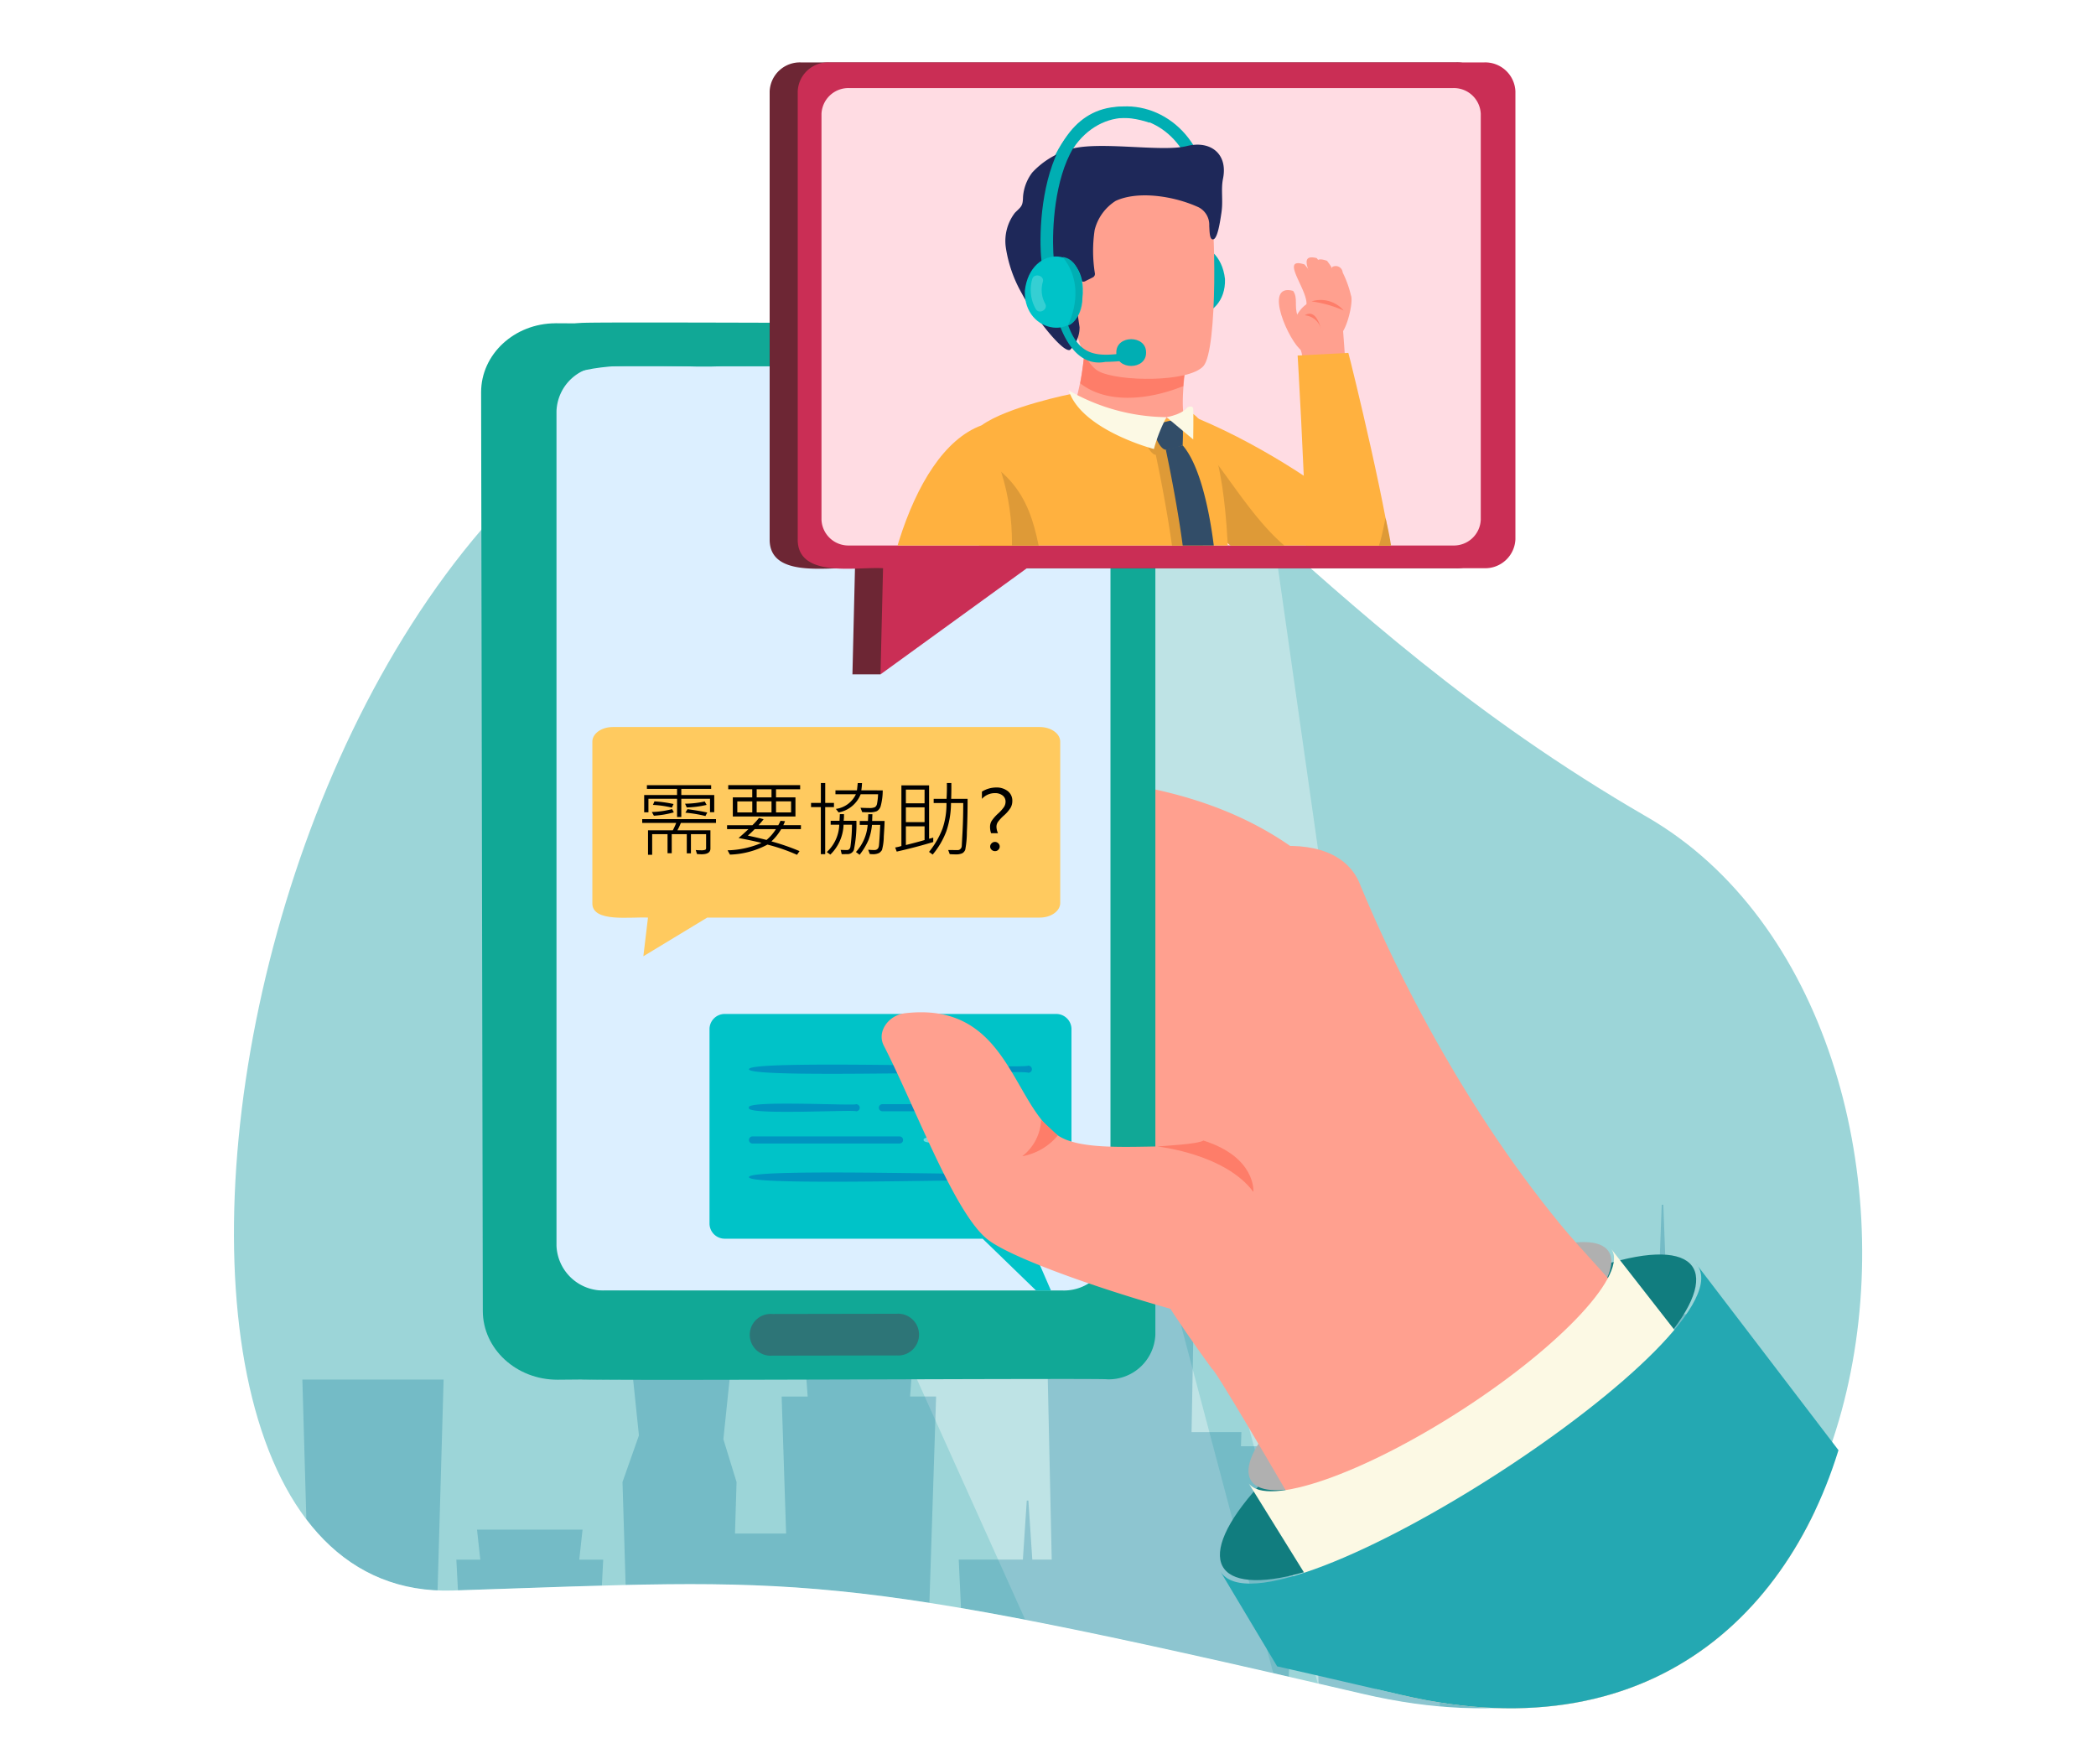 <svg xmlns="http://www.w3.org/2000/svg" xmlns:xlink="http://www.w3.org/1999/xlink" width="259" height="218" viewBox="0 0 259 218">
  <rect x="0" y="0" width="259" height="218" fill="#333333" stroke="none"/>
  <defs>
    <clipPath id="clip-path">
      <rect id="Rectangle_2308" data-name="Rectangle 2308" width="395.854" height="369.836" fill="none"/>
    </clipPath>
    <clipPath id="clip-path-2">
      <path id="Path_12282" data-name="Path 12282" d="M275.534,82.557c-38.669,0-64.447,38.873-74.214,77.742-9.873,39.292-3.388,78.585,22.67,77.728,43.305-1.424,46.366-2.642,112.489,12.783,69.311,16.168,78.973-82.968,35.087-108.357s-57.8-53.92-85.051-58.883a61.148,61.148,0,0,0-10.975-1.014h-.006" transform="translate(-196.936 -82.557)" fill="none"/>
    </clipPath>
    <linearGradient id="linear-gradient" x1="-0.347" y1="1.799" x2="-0.345" y2="1.799" gradientUnits="objectBoundingBox">
      <stop offset="0" stop-color="#fff"/>
      <stop offset="0.381" stop-color="#fff"/>
      <stop offset="0.547" stop-color="#e8f5f6"/>
      <stop offset="0.89" stop-color="#afdddf"/>
      <stop offset="1" stop-color="#9cd5d8"/>
    </linearGradient>
    <clipPath id="clip-path-3">
      <path id="Path_12286" data-name="Path 12286" d="M201.32,160.3c-9.873,39.292-3.388,78.585,22.67,77.728,43.305-1.424,46.366-2.642,112.489,12.783,69.311,16.168,78.973-82.968,35.087-108.357s-57.8-53.92-85.051-58.883a61.137,61.137,0,0,0-10.981-1.014c-38.669,0-64.447,38.873-74.214,77.742" transform="translate(-196.936 -82.557)" fill="none"/>
    </clipPath>
    <clipPath id="clip-path-4">
      <rect id="Rectangle_2288" data-name="Rectangle 2288" width="104.559" height="174.976" fill="none"/>
    </clipPath>
    <clipPath id="clip-path-5">
      <path id="Path_12283" data-name="Path 12283" d="M362.35,260.017h-25.77L257.792,85.041h58.18l21.116,79.665Z" transform="translate(-257.792 -85.041)" fill="none"/>
    </clipPath>
    <linearGradient id="linear-gradient-2" x1="-0.548" y1="1.764" x2="-0.545" y2="1.764" gradientUnits="objectBoundingBox">
      <stop offset="0" stop-color="#fff"/>
      <stop offset="1" stop-color="#fff"/>
    </linearGradient>
    <clipPath id="clip-path-6">
      <rect id="Rectangle_2290" data-name="Rectangle 2290" width="60.664" height="174.976" fill="none"/>
    </clipPath>
    <clipPath id="clip-path-7">
      <path id="Path_12284" data-name="Path 12284" d="M461.828,260.017H448.263l-5.2-19.315L417.8,146.853h0L401.164,85.041h35.751Z" transform="translate(-401.164 -85.041)" fill="none"/>
    </clipPath>
    <linearGradient id="linear-gradient-3" x1="-2.89" y1="1.917" x2="-2.883" y2="1.917" xlink:href="#linear-gradient-2"/>
    <clipPath id="clip-path-8">
      <rect id="Rectangle_2292" data-name="Rectangle 2292" width="204.402" height="85.608" fill="none"/>
    </clipPath>
    <clipPath id="clip-path-9">
      <path id="Path_12285" data-name="Path 12285" d="M198.222,401.712H401.307l.329-10.608h-2.043l.5-14.7H389.382l.25,7.331h-8.68l.884-34.9h-3.391l.67-5.758h-4.883l-.5-13.525h-.2l-.5,13.525H368.4l.67,5.758h-3.391l.486,19.224H355.254l1.158,23.541H351.5l.865-30.282h-6.805l-.446-6.751h-.2l-.446,6.751h-6.143l.431,15.083h-8.046l.645,18.928h-4.237l1.552-35.938h-7.132l.053-1.745h-6.157l.591-32.27H304.042l.368,20.079h-6.865l.61,27.943h-2.4l-.482-7.291h-.2l-.482,7.291h-7.925l.972,21.051h-5.109l1.341-41.2h-3.217l.991-13.324h-2.425l.573-7.755h-2.34l.549-3.158h-3.107L274.4,316.1h-.154l-.49,12.914h-3.107l.549,3.158h-2.339l.573,7.755H267.01L268,353.255h-3.217l.551,16.924h-6.318l.194-6.357-1.629-5.3.85-8.164h-3.36l-2.426-7.888-2.781,7.888h-3.516l.8,7.7-2.031,5.762.823,26.974h-4.107l.9-17.389h-2.959l.405-3.706H227.14l.406,3.706h-2.959l.409,7.881h-2.847l.861-30.132H205.558l.535,18.748h-8.86Z" transform="translate(-197.234 -316.104)" fill="none"/>
    </clipPath>
    <linearGradient id="linear-gradient-4" x1="-0.422" y1="2.828" x2="-0.42" y2="2.828" gradientUnits="objectBoundingBox">
      <stop offset="0" stop-color="#ffc0c4"/>
      <stop offset="0" stop-color="#dbb4bc"/>
      <stop offset="0" stop-color="#a8a4b2"/>
      <stop offset="0" stop-color="#7b96a9"/>
      <stop offset="0" stop-color="#558aa2"/>
      <stop offset="0" stop-color="#36809b"/>
      <stop offset="0" stop-color="#1e7897"/>
      <stop offset="0" stop-color="#0d7393"/>
      <stop offset="0" stop-color="#037091"/>
      <stop offset="0" stop-color="#006f91"/>
      <stop offset="1" stop-color="#006f91"/>
    </linearGradient>
    <clipPath id="clip-path-10">
      <path id="Path_12287" data-name="Path 12287" d="M298.9,99.978c-1.466,0-2.766,1.154-3.832,3.94-5.209,13.606,3.951,27.727,14.951,35.818,23.02,16.934,22.188-3.455,9.666-15.662-6.882-6.708-15.091-24.095-20.784-24.1h0" transform="translate(-293.569 -99.978)" fill="none"/>
    </clipPath>
    <linearGradient id="linear-gradient-5" x1="-2.805" y1="5.746" x2="-2.795" y2="5.746" xlink:href="#linear-gradient"/>
    <clipPath id="clip-path-12">
      <path id="Path_12300" data-name="Path 12300" d="M236.766,186.97c-9.105,36.238-3.124,72.477,20.908,71.686,39.939-1.313,42.762-2.437,103.744,11.789,63.923,14.912,72.834-76.518,32.359-99.933s-53.306-49.728-78.44-54.306a56.38,56.38,0,0,0-10.127-.935c-35.663,0-59.438,35.851-68.445,71.7" transform="translate(-232.723 -115.271)" fill="none"/>
    </clipPath>
    <clipPath id="clip-path-14">
      <rect id="Rectangle_2296" data-name="Rectangle 2296" width="34.961" height="1.14" fill="none"/>
    </clipPath>
    <clipPath id="clip-path-16">
      <rect id="Rectangle_2298" data-name="Rectangle 2298" width="18.91" height="0.875" fill="none"/>
    </clipPath>
    <clipPath id="clip-path-17">
      <rect id="Rectangle_2299" data-name="Rectangle 2299" width="13.704" height="1.014" fill="none"/>
    </clipPath>
    <clipPath id="clip-path-18">
      <rect id="Rectangle_2300" data-name="Rectangle 2300" width="19.043" height="0.875" fill="none"/>
    </clipPath>
    <clipPath id="clip-path-19">
      <rect id="Rectangle_2301" data-name="Rectangle 2301" width="13.386" height="1.011" fill="none"/>
    </clipPath>
    <clipPath id="clip-path-20">
      <rect id="Rectangle_2302" data-name="Rectangle 2302" width="18.91" height="0.874" fill="none"/>
    </clipPath>
    <clipPath id="clip-path-21">
      <rect id="Rectangle_2303" data-name="Rectangle 2303" width="13.386" height="1.01" fill="none"/>
    </clipPath>
    <clipPath id="clip-path-22">
      <path id="Rectangle_2306" data-name="Rectangle 2306" d="M7.9,0H73.568a7.9,7.9,0,0,1,7.9,7.9V48.622a7.9,7.9,0,0,1-7.9,7.9H7.9a7.9,7.9,0,0,1-7.9-7.9V7.9A7.9,7.9,0,0,1,7.9,0Z" fill="none"/>
    </clipPath>
    <clipPath id="clip-path-23">
      <rect id="Rectangle_2305" data-name="Rectangle 2305" width="1.875" height="4.454" fill="none"/>
    </clipPath>
    <clipPath id="clip-Artboard_22">
      <rect width="259" height="218"/>
    </clipPath>
  </defs>
  <g id="Artboard_22" data-name="Artboard – 22" clip-path="url(#clip-Artboard_22)">
    <rect width="259" height="218" fill="#fff"/>
    <g id="Group_5084" data-name="Group 5084" transform="translate(-57.16 7.713)">
      <g id="Group_4337" data-name="Group 4337" clip-path="url(#clip-path)">
        <g id="Group_4280" data-name="Group 4280" transform="translate(86.069 33.353)">
          <g id="Group_4279" data-name="Group 4279" clip-path="url(#clip-path-2)">
            <path id="Path_13442" data-name="Path 13442" d="M0,0,227.415.3l.266,187.979-227.415-.3Z" transform="translate(-8.937 0.055) rotate(-0.991)" fill="url(#linear-gradient)"/>
          </g>
        </g>
        <g id="Group_4297" data-name="Group 4297" transform="translate(86.069 33.353)">
          <g id="Group_4296" data-name="Group 4296" clip-path="url(#clip-path-3)">
            <g id="Group_4285" data-name="Group 4285" transform="translate(26.596 1.004)" opacity="0.34" style="mix-blend-mode: overlay;isolation: isolate">
              <g id="Group_4284" data-name="Group 4284">
                <g id="Group_4283" data-name="Group 4283" clip-path="url(#clip-path-4)">
                  <g id="Group_4282" data-name="Group 4282">
                    <g id="Group_4281" data-name="Group 4281" clip-path="url(#clip-path-5)">
                      <path id="Path_13441" data-name="Path 13441" d="M0,0,156.275,3.46,160.94,201.1,4.665,197.635Z" transform="translate(-55.061 16.33) rotate(-17.788)" fill="url(#linear-gradient-2)"/>
                    </g>
                  </g>
                </g>
              </g>
            </g>
            <g id="Group_4290" data-name="Group 4290" transform="translate(89.256 1.004)" opacity="0.34" style="mix-blend-mode: overlay;isolation: isolate">
              <g id="Group_4289" data-name="Group 4289">
                <g id="Group_4288" data-name="Group 4288" clip-path="url(#clip-path-6)">
                  <g id="Group_4287" data-name="Group 4287">
                    <g id="Group_4286" data-name="Group 4286" clip-path="url(#clip-path-7)">
                      <rect id="Rectangle_2289" data-name="Rectangle 2289" width="60.664" height="174.976" transform="translate(0 0)" fill="url(#linear-gradient-3)"/>
                    </g>
                  </g>
                </g>
              </g>
            </g>
            <g id="Group_4295" data-name="Group 4295" transform="translate(0.13 94.354)" opacity="0.26">
              <g id="Group_4294" data-name="Group 4294">
                <g id="Group_4293" data-name="Group 4293" clip-path="url(#clip-path-8)">
                  <g id="Group_4292" data-name="Group 4292">
                    <g id="Group_4291" data-name="Group 4291" clip-path="url(#clip-path-9)">
                      <rect id="Rectangle_2291" data-name="Rectangle 2291" width="204.402" height="85.608" transform="translate(0 0)" fill="url(#linear-gradient-4)"/>
                    </g>
                  </g>
                </g>
              </g>
            </g>
          </g>
        </g>
        <g id="Group_4299" data-name="Group 4299" transform="translate(128.301 40.392)">
          <g id="Group_4298" data-name="Group 4298" clip-path="url(#clip-path-10)">
            <path id="Path_13443" data-name="Path 13443" d="M0,0,44.232.058l.081,57.374L.081,57.374Z" transform="matrix(1, -0.017, 0.017, 1, -4.768, 0.017)" fill="url(#linear-gradient-5)"/>
          </g>
        </g>
        <g id="Group_4301" data-name="Group 4301">
          <g id="Group_4300" data-name="Group 4300" clip-path="url(#clip-path)">
            <path id="Path_12288" data-name="Path 12288" d="M461.334,329.385a11.7,11.7,0,0,1,5.6.218s-3.666-1.721-5.76-1.347Z" transform="translate(-259.62 -195.607)" fill="#fe7d69"/>
          </g>
        </g>
        <g id="Group_4303" data-name="Group 4303" transform="translate(101.709 46.57)">
          <g id="Group_4302" data-name="Group 4302" clip-path="url(#clip-path-12)">
            <path id="Path_12289" data-name="Path 12289" d="M437.075,269.511c2.176,14.708,6.338,22.279,15.345,34.7,17.654,8.2,29.906,33.909,30.58,32.809,4.647-7.594,20.488-7.483,25.389-14.934,1.142-1.733-3.673-25.959-7.01-29.044-12.991-13.537-23.733-32.063-30.542-48.428-2.957-8.12-17.627-5.754-30.063,3.176-6.794,4.888-4.274,17.867-3.7,21.716" transform="translate(-347.241 -189.398)" fill="#ffa08f"/>
            <path id="Path_12290" data-name="Path 12290" d="M69.789,9.618c-1.6.114,2.01-4.36.359-4.245C71.586,3.546,65.879,1.332,63.44.837,49.8-2.009,32.948,2.473,21.519,13.184,17.545,16.716-3.029,41.357.379,45.089c5.283,6.94,20.112-7.874,24.077-12.92,6.884-7.581,12.109-7.019,21.872-8.946,6.183-1.208,13.625-6.432,19.889-6.933,1.712-.125,3.418-.261,5.118-.378,4.18-.3,2.6-6.6-1.546-6.3" transform="matrix(0.719, 0.695, -0.695, 0.719, 75.769, 18.674)" fill="#ffa08f"/>
            <path id="Path_12291" data-name="Path 12291" d="M406.345,266.173c-31.678-10.8-45.058,1.778-62.291,24.657,10.217,1.816,17-5.708,23.865-11.714,11.388-11.484,28.151-9.249,43.422-8,.1-1.4-3.244-4.435-5-4.944" transform="translate(-295.398 -202.87)" fill="#fe7d69"/>
            <path id="Path_12292" data-name="Path 12292" d="M319.755,256.646c9.357,3.545,15.7-2.5,25.2-3.607,10.208-.544,20.53-1.145,29.61,1.155.462.114,1.771-1.23,2.246-1.092,7.869,2.214,10.426,3.794,17.934,6.889,3.181,1.306,5.109-2.231,3.816-4.466-1.266-1.909-4.291-2.28-6.343-3.366,3.189-1.675,1.4-5.255-1.283-6.576-15.7-12.329-36.7-16.011-54.445-5.141-4.2,2.075-8.285,4.353-12.173,6.5-2.975,1.632-6.805,2.927-6.846,6.557a3.178,3.178,0,0,0,2.28,3.151" transform="translate(-280.434 -186.034)" fill="#ffa08f"/>
            <path id="Path_12293" data-name="Path 12293" d="M360.992,240.171c9.841,6.748,29.371,4.254,37.887,12.9.462.114,1.232-3.263,1.707-3.126,5.875.149,20.43,15.347,22.768,7.743-6.707-17.151-29.784-27.7-48.632-23.032a82.682,82.682,0,0,0-13.731,5.511" transform="translate(-304.933 -185.765)" fill="#fe7d69"/>
            <path id="Path_12294" data-name="Path 12294" d="M362.364,219.968c-3.468-.041-7.469-.8-9.568,2.275-3.24,8.177,17.292,12.4,23.656,12.935,10.126,1.56,15.424,4.285,17.734,13.228,1.891,7.323,16.088,10.557,20.727,16.826,2.434,3.308,7.581-.7,5.165-3.978-.94-1.274-1.917-2.6-2.874-3.911a3.274,3.274,0,0,0,3.331-4.388c-9.14-27.218-29.236-34.383-58.172-32.987" transform="translate(-288.592 -178.235)" fill="#ffa08f"/>
            <path id="Path_12295" data-name="Path 12295" d="M499.816,377.718c-38.453,25.06-27.948,38.906,10.638,14.021,38.452-25.059,27.947-38.905-10.638-14.021" transform="translate(-369.514 -263.875)" fill="#117d7f"/>
            <path id="Path_12296" data-name="Path 12296" d="M502.154,370.792c-29.3,19.1-21.3,29.646,8.106,10.684,29.3-19.095,21.3-29.645-8.106-10.684" transform="translate(-374.061 -261.607)" fill="#b0b0b0"/>
            <path id="Path_12297" data-name="Path 12297" d="M513.255,346.97l-39.868,21.21c1.437.174,95.308,165.721,115.737,202.868,19.175,17.546,96.173-8.021,66.506-52.469-39.174-58.689-142.374-171.61-142.374-171.61" transform="translate(-368.207 -253.362)" fill="#ffa08f"/>
            <path id="Path_12298" data-name="Path 12298" d="M510.315,382.688c12.36-8.013,20.566-16.9,18.328-19.851l52.056,66.7-56.068,27.984-40.75-65.668c2.238,2.95,14.073-1.154,26.433-9.167" transform="translate(-374.116 -262.819)" fill="#fcf9e4"/>
            <path id="Path_12299" data-name="Path 12299" d="M475.84,405.362,573.2,568.152l80.97-44.239L534.579,367.281c7.73,8.5-52.782,47.69-58.739,38.081" transform="translate(-369.588 -265.468)" fill="#24a8b2"/>
            <path id="Path_13217" data-name="Path 13217" d="M362.364,219.968c-3.468-.041-7.469-.8-9.568,2.275-3.24,8.177,17.292,12.4,23.656,12.935,10.126,1.56,15.424,4.285,17.734,13.228,1.891,7.323,16.088,10.557,20.727,16.826,2.434,3.308,7.581-.7,5.165-3.978-.94-1.274-1.917-2.6-2.874-3.911a3.274,3.274,0,0,0,3.331-4.388c-9.14-27.218-29.236-34.383-58.172-32.987" transform="translate(-293.815 -167.516)" fill="#ffa08f"/>
          </g>
        </g>
        <g id="Group_4329" data-name="Group 4329">
          <g id="Group_4328" data-name="Group 4328" clip-path="url(#clip-path)">
            <rect id="Rectangle_2295" data-name="Rectangle 2295" width="72.407" height="119.284" transform="translate(123.314 36.792) rotate(-0.105)" fill="#dcefff"/>
            <path id="Path_12301" data-name="Path 12301" d="M276.039,79.779l41.853.229.01,5.024-21.2.036c-7.95.571-24.128-2.977-24.308,8.611l.177,97.16c.01,4.706,4.144,8.514,9.234,8.505l36.3.075.021,10.549-41.852.356c-5.09.009-9.224-3.8-9.234-8.5l-.21-113.505c-.009-4.705,4.11-8.527,9.2-8.536" transform="translate(-150.22 -47.548)" fill="#11a896"/>
            <path id="Path_12302" data-name="Path 12302" d="M275.438,88.111v113.5c0,4.516,3.791,8.207,8.593,8.505.687.251,64.284-.141,64.99.019a5.758,5.758,0,0,0,5.967-5.517V85.111a5.763,5.763,0,0,0-5.975-5.524c-.894.225-64.131-.185-64.991.02-4.8.3-8.583,4-8.583,8.5m5.548,2.372a5.759,5.759,0,0,1,5.972-5.52h56.514a5.758,5.758,0,0,1,5.968,5.52v103.16a5.758,5.758,0,0,1-5.968,5.52H286.961a5.765,5.765,0,0,1-5.975-5.523Z" transform="translate(-155.061 -47.41)" fill="#11a896"/>
            <path id="Path_12303" data-name="Path 12303" d="M345.57,387.911l15.343-.026a2.583,2.583,0,1,0-.011-5.15l-15.343.026a2.583,2.583,0,1,0,.01,5.15" transform="translate(-192.971 -228.108)" fill="#2d7577"/>
            <path id="Path_12304" data-name="Path 12304" d="M333.355,291.037h40.819a1.884,1.884,0,0,1,1.953,1.806V317c.057,2.448-3.7,1.7-5.317,1.806l2.78,6.4h-1.843l-6.6-6.4H333.355A1.883,1.883,0,0,1,331.4,317V292.843a1.883,1.883,0,0,1,1.953-1.806" transform="translate(-186.566 -173.456)" fill="#00c3c8"/>
            <g id="Group_4306" data-name="Group 4306" transform="translate(149.711 123.838)" opacity="0.42">
              <g id="Group_4305" data-name="Group 4305">
                <g id="Group_4304" data-name="Group 4304" clip-path="url(#clip-path-14)">
                  <path id="Path_12305" data-name="Path 12305" d="M377.059,307.533c-.469-.4-34.61.784-34.5-.436-.113-1.222,34.038-.039,34.5-.439a.438.438,0,1,1,0,.875" transform="translate(-342.558 -306.526)" fill="#0053b5"/>
                </g>
              </g>
            </g>
            <g id="Group_4309" data-name="Group 4309" transform="translate(149.711 137.17)" opacity="0.42">
              <g id="Group_4308" data-name="Group 4308">
                <g id="Group_4307" data-name="Group 4307" clip-path="url(#clip-path-14)">
                  <path id="Path_12306" data-name="Path 12306" d="M377.059,340.532c-.469-.4-34.61.784-34.5-.436-.113-1.221,34.038-.04,34.5-.439a.438.438,0,1,1,0,.876" transform="translate(-342.558 -339.525)" fill="#0053b5"/>
                </g>
              </g>
            </g>
            <g id="Group_4312" data-name="Group 4312" transform="translate(165.762 128.73)" opacity="0.42">
              <g id="Group_4311" data-name="Group 4311">
                <g id="Group_4310" data-name="Group 4310" clip-path="url(#clip-path-16)">
                  <path id="Path_12307" data-name="Path 12307" d="M397.735,319.51H379.758a.439.439,0,1,1,0-.875h17.978a.438.438,0,1,1,0,.875" transform="translate(-379.285 -318.635)" fill="#0053b5"/>
                </g>
              </g>
            </g>
            <g id="Group_4315" data-name="Group 4315" transform="translate(149.692 128.661)" opacity="0.42">
              <g id="Group_4314" data-name="Group 4314">
                <g id="Group_4313" data-name="Group 4313" clip-path="url(#clip-path-17)">
                  <path id="Path_12308" data-name="Path 12308" d="M355.757,319.408c-.219-.227-13.762.53-13.225-.437-.591-.964,13.067-.215,13.225-.438a.438.438,0,1,1,0,.875" transform="translate(-342.513 -318.464)" fill="#0053b5"/>
                </g>
              </g>
            </g>
            <g id="Group_4318" data-name="Group 4318" transform="translate(149.71 132.713)" opacity="0.42">
              <g id="Group_4317" data-name="Group 4317">
                <g id="Group_4316" data-name="Group 4316" clip-path="url(#clip-path-18)">
                  <path id="Path_12309" data-name="Path 12309" d="M361.14,329.367h-18.11a.439.439,0,1,1,0-.875h18.11a.438.438,0,1,1,0,.875" transform="translate(-342.556 -328.492)" fill="#0053b5"/>
                </g>
              </g>
            </g>
            <g id="Group_4321" data-name="Group 4321" transform="translate(171.287 132.642)" opacity="0.42">
              <g id="Group_4320" data-name="Group 4320">
                <g id="Group_4319" data-name="Group 4319" clip-path="url(#clip-path-19)">
                  <path id="Path_12310" data-name="Path 12310" d="M404.852,329.263c-.275-.217-13.34.514-12.911-.437-.529-.969,12.72-.211,12.911-.438a.438.438,0,1,1,0,.875" transform="translate(-391.926 -328.318)" fill="#fff"/>
                </g>
              </g>
            </g>
            <path id="Path_12311" data-name="Path 12311" d="M382.851,290.665c-1.906.24-3.409,2.238-2.53,3.962,3.986,7.813,8.692,20.594,12.77,23.916,3.514,2.862,19.795,8.156,28.709,10.183a2.644,2.644,0,0,0,3.381-2.818c.938-.584,1.148-15.042.681-16.1-2.322-5.245-18.968-.624-24.029-4.069-5.739-3.906-6.136-16.646-18.983-15.079" transform="translate(-213.961 -173.156)" fill="#ffa08f"/>
            <path id="Path_12312" data-name="Path 12312" d="M458.017,330.493s8.351.872,11.872,5.615c0,0,.368-4.285-6.177-6.349-.731.456-4.8.641-5.694.734" transform="translate(-257.846 -196.535)" fill="#fe7d69"/>
            <path id="Path_12313" data-name="Path 12313" d="M422.156,323.384a6.026,6.026,0,0,1-2.336,4.512,7.368,7.368,0,0,0,4.394-2.572s-1.919-1.767-2.059-1.939" transform="translate(-236.342 -192.735)" fill="#fe7d69"/>
            <g id="Group_4324" data-name="Group 4324" transform="translate(161.315 53.634)" opacity="0.21">
              <g id="Group_4323" data-name="Group 4323">
                <g id="Group_4322" data-name="Group 4322" clip-path="url(#clip-path-20)">
                  <path id="Path_12314" data-name="Path 12314" d="M387.56,133.63H369.582a.438.438,0,1,1,0-.874H387.56a.438.438,0,1,1,0,.874" transform="translate(-369.109 -132.756)" fill="#fff"/>
                </g>
              </g>
            </g>
            <g id="Group_4327" data-name="Group 4327" transform="translate(166.84 57.547)" opacity="0.21">
              <g id="Group_4326" data-name="Group 4326">
                <g id="Group_4325" data-name="Group 4325" clip-path="url(#clip-path-21)">
                  <path id="Path_12315" data-name="Path 12315" d="M394.676,143.384c-.275-.217-13.341.513-12.91-.437-.53-.968,12.72-.211,12.91-.438a.438.438,0,1,1,0,.874" transform="translate(-381.751 -142.44)" fill="#fff"/>
                </g>
              </g>
            </g>
            <path id="Path_12316" data-name="Path 12316" d="M300.8,203.278H353.56c1.394,0,2.525.808,2.525,1.805V225.02c0,1-1.131,1.805-2.525,1.805H312.466l-7.891,4.779.572-4.779c-2.1-.122-6.943.658-6.874-1.805V205.083c0-1,1.13-1.805,2.524-1.805" transform="translate(-167.916 -121.153)" fill="#ffca5f"/>
            <path id="Path_12317" data-name="Path 12317" d="M433.211,0h-80.94A3.734,3.734,0,0,0,348.4,3.58V58.923c-.034,4.879,7.278,3.368,10.544,3.58l-.315,13.114h3.47l1.144-3.344,13.477-9.77h56.492a3.735,3.735,0,0,0,3.873-3.58V3.58A3.735,3.735,0,0,0,433.211,0" transform="translate(-196.135)" fill="#6d2634"/>
            <path id="Path_12318" data-name="Path 12318" d="M441.151,0h-80.94a3.735,3.735,0,0,0-3.873,3.58V58.923c-.035,4.879,7.278,3.368,10.544,3.58l-.315,13.114L384.659,62.5h56.492a3.735,3.735,0,0,0,3.872-3.58V3.58A3.735,3.735,0,0,0,441.151,0" transform="translate(-200.605)" fill="#ca2e55"/>
            <path id="Path_12319" data-name="Path 12319" d="M441.072,64.371H366.51a3.329,3.329,0,0,1-3.453-3.191V11.04a3.329,3.329,0,0,1,3.453-3.191h74.562a3.329,3.329,0,0,1,3.452,3.191V61.18a3.329,3.329,0,0,1-3.452,3.191" transform="translate(-204.387 -4.678)" fill="#ffdce3"/>
          </g>
        </g>
        <g id="Group_4334" data-name="Group 4334" transform="translate(158.67 3.171)">
          <g id="Group_4333" data-name="Group 4333" clip-path="url(#clip-path-22)">
            <path id="Path_12320" data-name="Path 12320" d="M484.466,121.322c-.087,2.125-3.185,8.157-3.74,8.308-5.908,2.272-30.7-18.007-26.317-26.063,8.346,2.151,17.746,7.832,23,11.763,3.332,2.491,7.126,4.54,7.054,5.992" transform="translate(-414.193 -64.896)" fill="#ffb13f"/>
            <path id="Path_12321" data-name="Path 12321" d="M496.48,75.517c-.187,1.7.987,2.595,1.1,4.207a16.554,16.554,0,0,0,.186,3.311c.057.275,5.193-.6,5.191-.823-.012-1.617-.277-4.872-.348-5.869.055-.366.587-1.64.122-2.323-2.183-2.587-5.389-1.609-6.249,1.5" transform="translate(-438.158 -46.401)" fill="#ffa08f"/>
            <path id="Path_12322" data-name="Path 12322" d="M497.932,61.554c-3.441-1.087,1.162,3.947.094,5.434a22.43,22.43,0,0,1-.7,2.556c.051.882.836.181.846-.4a.358.358,0,0,0,.6-.053c1.9-2.431,1.033-5.382-.836-7.54" transform="translate(-438.255 -39.766)" fill="#ffa08f"/>
            <path id="Path_12323" data-name="Path 12323" d="M504.281,60.419c-3.33-1.193.794,3.969-.149,5.31a22.383,22.383,0,0,1-.705,2.556c.049.884.843.171.847-.4a.358.358,0,0,0,.6-.053c1.807-2.341,1.112-5.252-.592-7.416" transform="translate(-441.816 -39.075)" fill="#ffa08f"/>
            <path id="Path_12324" data-name="Path 12324" d="M507.388,63.037a.861.861,0,0,0-1.28-.679c-.584,1.917,1.309,3.718.195,5.651a22.531,22.531,0,0,1-1.218,2.368c-.228.4.4.674.63.272.088-.156.18-.318.272-.478,1.2,2.9,2.871-3.25,2.423-4.3a12.91,12.91,0,0,0-1.022-2.831" transform="translate(-442.986 -40.256)" fill="#ffa08f"/>
            <path id="Path_12325" data-name="Path 12325" d="M501.468,59.719c-3.179-.795.84,3.906-.119,5.313a22.185,22.185,0,0,1-.705,2.556c.049.884.844.171.847-.4a.358.358,0,0,0,.6-.054c1.816-2.348,1.11-5.261-.622-7.418" transform="translate(-440.275 -38.71)" fill="#ffa08f"/>
            <path id="Path_12326" data-name="Path 12326" d="M494.133,69.729c-3.835-1.026-.406,6.468,1.082,7.39.2.188.135-1.011.247-1.19,1.289-.865-.424-2.178-.776-3.164-.433-1.1.077-2.179-.552-3.037" transform="translate(-435.86 -44.672)" fill="#ffa08f"/>
            <path id="Path_12327" data-name="Path 12327" d="M501.624,72.841a3.733,3.733,0,0,1,3.961,1.124,14.779,14.779,0,0,0-3.961-1.124" transform="translate(-441.065 -46.482)" fill="#fe7d69"/>
            <path id="Path_12328" data-name="Path 12328" d="M499.7,77.058a2.272,2.272,0,0,1,2,1.661c-.153-.585-.735-2.464-2-1.661" transform="translate(-439.982 -48.98)" fill="#fe7d69"/>
            <path id="Path_12329" data-name="Path 12329" d="M503.946,88.842c.292,1,5.33,21.506,5.608,27.244.487,5.5-6.546,5.882-9.978,3.582-2.246-2.078-.395-6.131-.92-9.347-.118-6.131-.981-21.5-.979-21.154Z" transform="translate(-438.843 -56.12)" fill="#ffb13f"/>
            <path id="Path_12330" data-name="Path 12330" d="M482.948,117.954c5.959,24.863-16.917,6.37-24.6-1.694-3.3-3.1-5.868-10.05-6.12-12.161a6.8,6.8,0,0,1,1.316-.606c8.212,3.352,11.589,15.515,19.938,19.993,7.827,4.485,8.668-1.669,9.471-5.532" transform="translate(-413.254 -64.852)" fill="#de9a37"/>
            <path id="Path_12331" data-name="Path 12331" d="M449.219,85.752c-1.16,1.991-1.527,7.742-1.156,9.025-6.509,2.969-13.563-1.118-13.563-1.118a34.83,34.83,0,0,0,1.36-7.907Z" transform="translate(-403.277 -54.279)" fill="#ffa08f"/>
            <path id="Path_12332" data-name="Path 12332" d="M450.185,85.752a15.392,15.392,0,0,0-1.242,5.353c-4.362,1.763-9.493,2.2-12.727-.346a46.519,46.519,0,0,0,.61-5.007Z" transform="translate(-404.242 -54.279)" fill="#fe7d69"/>
            <path id="Path_12333" data-name="Path 12333" d="M418.4,101.415s-7.83,1.561-11.042,3.87c0,0,.044,37.857-.758,48.081,0,0,26.181-2.164,31.176-7.442-.788-3.134,2.8-38.829-4.817-42.365,0,0-6,3.628-14.559-2.144" transform="translate(-387.571 -63.614)" fill="#ffb13f"/>
            <path id="Path_12334" data-name="Path 12334" d="M405.251,136.927s-1.047,21.836.382,27.574c0,0,10.466-1.316,21.168-3.24,0,0,5.928-3.759,2.329-12.159-22.894-5.313-9.043-21.638-23.425-29.005,0,0,1.151,13.366-.455,16.83" transform="translate(-386.602 -74.748)" fill="#de9a37"/>
            <path id="Path_12335" data-name="Path 12335" d="M454.292,111.527c3.529-.992,3.614-1.107,3.476,2.524,3.463,3.975,4.378,16.254,4.18,17.493a7.984,7.984,0,0,1-1.741,2.936s-2.08-1.376-2.038-2.722c.156-4.876-2.479-17.162-2.479-17.162-.743,0-1.732-2.214-1.4-3.068" transform="translate(-414.381 -69.285)" fill="#de9a37"/>
            <path id="Path_12336" data-name="Path 12336" d="M457.132,109.986c3.528-.991,3.615-1.108,3.476,2.523a7.57,7.57,0,0,1-2.078.544c-.743,0-1.733-2.214-1.4-3.067" transform="translate(-415.98 -68.367)" fill="#324d68"/>
            <path id="Path_12337" data-name="Path 12337" d="M460.418,117.655s2.635,12.286,2.479,17.163c-.043,1.347,2.037,2.723,2.037,2.723a7.972,7.972,0,0,0,1.74-2.936c.2-1.239-.716-13.518-4.179-17.493Z" transform="translate(-417.867 -72.969)" fill="#324d68"/>
            <path id="Path_12338" data-name="Path 12338" d="M432.962,100.312a24.625,24.625,0,0,0,12.082,3.308,18.685,18.685,0,0,0-1.555,3.937s-8.968-2.337-10.527-7.245" transform="translate(-402.411 -62.956)" fill="#fcf9e4"/>
            <path id="Path_12339" data-name="Path 12339" d="M463.189,105.366s-.531.831-2.581,1.207l3.3,2.755s.047-3.322,0-3.8-.718-.164-.718-.164" transform="translate(-417.974 -65.909)" fill="#fcf9e4"/>
            <path id="Path_12340" data-name="Path 12340" d="M391.518,110.994c-9.183,3.358-13.709,22.572-12.981,36.257.229,4.3,5.476,5.011,10.5,2.968,3.547-1.443,2.178-4.1,2.65-4.9,2.579-11.7,6.652-21.377-.166-34.326" transform="translate(-371.729 -69.323)" fill="#ffb13f"/>
            <path id="Path_12341" data-name="Path 12341" d="M463.155,197.9c-9.909.211-7.341,5.594-1.605,3.231,2.445-1.375,3.537,1.449,5.736,1.093,1.594-1.936-2.612-4.432-4.13-4.324" transform="translate(-415.65 -121.116)" fill="#ffa08f"/>
            <path id="Path_12342" data-name="Path 12342" d="M465.868,195.5a23.133,23.133,0,0,0-5.252.31c-.654.118-1.946-.721-2.127-.264-1.71,3.3,3.582,3.14,5.734,2.367,2.44-.882,3.5,1.434,5.678,1.331,1.595-1.469-2.563-3.693-4.033-3.743" transform="translate(-416.593 -119.634)" fill="#ffa08f"/>
            <path id="Path_12343" data-name="Path 12343" d="M469.072,194.229c-1.935.082-5.191-.388-6.522,1.029-.99,1.607,3.818,2.044,4.877,1.384,1.914-.528,2.717.274,4.215,1.026,3.986,1.55.837-3.3-2.57-3.438" transform="translate(-418.992 -118.923)" fill="#ffa08f"/>
            <path id="Path_12344" data-name="Path 12344" d="M468.83,193.862h0c-2.065-4.874-11.447-2.847-13.334-2.468l2.447,1.437c.084,1.616,3.275,1.277,4.948.815,1.895-1.246,6.54,3.447,5.938.216" transform="translate(-415.097 -116.8)" fill="#ffa08f"/>
            <path id="Path_12345" data-name="Path 12345" d="M378.406,188.9c-.221.972.1,5.55,4.231,6.116,10.234,1.4,31.006-2.122,31.006-2.122l.553-5.672s-27.116-3.588-30.53-3.12a5.625,5.625,0,0,0-5.261,4.8" transform="translate(-371.669 -112.872)" fill="#0053b5"/>
            <path id="Path_12346" data-name="Path 12346" d="M460.788,60.882c.009,5.447,7.291,4.608,7.114-.88-.653-5.918-7.9-5.656-7.114.88" transform="translate(-418.042 -36.405)" fill="#00aeb3"/>
            <path id="Path_12347" data-name="Path 12347" d="M460.847,60.98c.133,1.114.5,2.97,1.8,3.433-1.292-2.829-1.415-5.96.639-8.487-2.261.294-2.521,3.7-2.435,5.055" transform="translate(-418.101 -36.502)" fill="#3b343f"/>
            <path id="Path_12348" data-name="Path 12348" d="M425.157,33.312l1.515-.145c-2.878-24.342,18.409-22.1,17.513-6.791l1.516.126c1-17.489-23.786-19.464-20.544,6.809" transform="translate(-397.852 -11.185)" fill="#00aeb3"/>
            <path id="Path_12349" data-name="Path 12349" d="M431.714,51.543s1.038,6.391,3.494,7.651,11.074,1.368,12.9-.657,1.485-18.732.8-20.034-12.6-6.136-16.648-.811-.547,13.851-.547,13.851" transform="translate(-400.918 -24.177)" fill="#ffa08f"/>
            <path id="Path_12350" data-name="Path 12350" d="M428.14,65.368c-7.647-4.6-5.287,6.328-.173,3.992,1.171-.588.885-3.316.173-3.992" transform="translate(-396.934 -41.45)" fill="#ffa08f"/>
            <path id="Path_12351" data-name="Path 12351" d="M429.37,68.86c-4.18-2.7-3.259.982-.56,1.848-.781-.671-1.724-2.485.56-1.848" transform="translate(-398.778 -43.631)" fill="#fe7d69"/>
            <path id="Path_12352" data-name="Path 12352" d="M437.5,25.323c-3.126.8-11.264-.734-14.651.468a10.273,10.273,0,0,0-4.432,2.788,5.655,5.655,0,0,0-1.152,3.023c-.026,1.167-.212,1.182-1,1.965a5.72,5.72,0,0,0-1.131,4.256,16.314,16.314,0,0,0,2,5.743c1.262,2.416,5,7.35,5.937,6.947a3.855,3.855,0,0,0,1.18-2.8c-.244-1.619-.434-3.309-.84-4.9-.086-.338-.146-.577-.174-.772a.525.525,0,0,1,.991-.265l.01.02a.54.54,0,0,0,.724.221l.919-.466a.473.473,0,0,0,.265-.491,17.433,17.433,0,0,1-.029-5.371,5.964,5.964,0,0,1,2.6-3.594c2.818-1.3,7.3-.571,10.258.8a2.427,2.427,0,0,1,1.3,2.287c.044.507,0,1.813.52,1.664s.816-2.137.989-3.3c.227-1.522-.083-2.833.194-4.2.633-3.129-1.626-4.755-4.48-4.02" transform="translate(-392.361 -18.159)" fill="#1e2859"/>
            <path id="Path_12353" data-name="Path 12353" d="M431.092,62.565c.557,1.535.152,3.045-.9,3.373s-2.365-.651-2.922-2.186-.153-3.045.9-3.373,2.365.651,2.922,2.186" transform="translate(-399.063 -39.119)" fill="#ffa08f"/>
            <path id="Path_12354" data-name="Path 12354" d="M425.225,33.356l1.515-.145c-.545-2.414-.936-21.912,11.7-17.71l.435-1.349c-14.216-4.411-14.406,15.58-13.651,19.2" transform="translate(-397.92 -11.229)" fill="#00aeb3"/>
            <path id="Path_12355" data-name="Path 12355" d="M435.307,81.713a24.8,24.8,0,0,0,3.831-.345l-.193-.922c-4.981.775-7.374.962-8.869-5.427l-.989.21c.368,1.714,2.014,7.291,6.22,6.484" transform="translate(-400.229 -47.881)" fill="#00aeb3"/>
            <path id="Path_12356" data-name="Path 12356" d="M427.663,64.472c-.008,5.447-7.291,4.608-7.113-.88.652-5.919,7.9-5.656,7.113.88" transform="translate(-395.421 -38.544)" fill="#00c3c8"/>
            <path id="Path_12357" data-name="Path 12357" d="M433.694,64.569c-.133,1.114-.5,2.97-1.8,3.433,1.292-2.829,1.415-5.96-.639-8.488,2.26.295,2.522,3.7,2.435,5.055" transform="translate(-401.452 -38.641)" fill="#00aeb3"/>
            <g id="Group_4332" data-name="Group 4332" transform="translate(25.853 23.154)" opacity="0.21">
              <g id="Group_4331" data-name="Group 4331">
                <g id="Group_4330" data-name="Group 4330" clip-path="url(#clip-path-23)">
                  <path id="Path_12358" data-name="Path 12358" d="M424.006,68.66a3.529,3.529,0,0,1-.294-2.72c.224-.783-1.087-1.117-1.312-.334a4.8,4.8,0,0,0,.431,3.689c.394.723,1.568.087,1.175-.635" transform="translate(-422.211 -65.159)" fill="#fff"/>
                </g>
              </g>
            </g>
            <path id="Path_12359" data-name="Path 12359" d="M450.094,86.3c.035,2.205-3.712,2.205-3.677,0-.035-2.205,3.713-2.205,3.677,0" transform="translate(-409.985 -53.619)" fill="#00aeb3"/>
          </g>
        </g>
        <g id="Group_4336" data-name="Group 4336">
          <g id="Group_4335" data-name="Group 4335" clip-path="url(#clip-path)">
            <path id="Path_12360" data-name="Path 12360" d="M321.49,225.729h-4.344a6.913,6.913,0,0,1-.43.917H320.8V228.9q0,.705-1.091.705-.225,0-.569-.03l-.154-.493q.307.029.61.029a1.472,1.472,0,0,0,.569-.061.23.23,0,0,0,.1-.21v-1.721h-1.874v2.367h-.512v-2.367h-1.86v2.357H315.5v-2.357h-1.9v2.55h-.512v-3.023h3.063a8.37,8.37,0,0,0,.42-.917h-4.2v-.464h9.118Zm-.22-1.322h-.522V222.75H317.2V225h-.522V222.75H313.14v1.667h-.527v-2.131h4.062v-.76h-3.724v-.454h7.939v.454H317.2v.76h4.072Zm-4.994.02a11.886,11.886,0,0,1-2.464.415l-.251-.459a11.085,11.085,0,0,0,2.505-.36Zm-.031-1.031-.21.444a12.72,12.72,0,0,0-2.341-.336l.189-.434a15.151,15.151,0,0,1,2.362.326m4.082.108a12.119,12.119,0,0,1-2.453.316l-.21-.464a11.635,11.635,0,0,0,2.433-.276Zm.082.942-.23.434a15.9,15.9,0,0,0-2.474-.414l.261-.434q1.48.2,2.443.414" transform="translate(-175.853 -131.758)"/>
            <path id="Path_12361" data-name="Path 12361" d="M345.479,226.484h-2.433A6.714,6.714,0,0,1,341.837,228a28.139,28.139,0,0,1,3.473,1.2l-.312.459a22.254,22.254,0,0,0-3.652-1.263,10.492,10.492,0,0,1-4.636,1.238l-.292-.533a11.1,11.1,0,0,0,4.2-.917q-1.475-.35-2.843-.6.635-.538,1.225-1.1h-2.643V226h3.13a8.83,8.83,0,0,0,.815-.9l.569.163q-.169.227-.62.735h2.433a5.147,5.147,0,0,0,.277-.543l.553.049a3.33,3.33,0,0,1-.21.493h2.182Zm-.092-4.922h-2.981v1h2.4v2.362h-7.74v-2.362h2.4v-1H336.5v-.513h8.887Zm-5.916,1.494h-1.849v1.366h1.849Zm2.925,3.428h-2.623q-.415.424-.85.8,1.111.232,2.31.538a5.631,5.631,0,0,0,1.163-1.341m-.548-4.922h-1.834v1h1.834Zm0,1.494h-1.834v1.366h1.834Zm2.418,0h-1.859v1.366h1.859Z" transform="translate(-189.353 -131.744)"/>
            <path id="Path_12362" data-name="Path 12362" d="M362.929,223.388h-1.081V229.2h-.538v-5.814H360.1v-.518h1.214v-2.456h.538v2.456h1.081Zm2.776,1.687a15.367,15.367,0,0,1-.315,3.605.828.828,0,0,1-.817.513l-.681.01-.133-.532q.486.02.8.02.292,0,.4-.358a21.284,21.284,0,0,0,.2-2.774h-1.04a5.408,5.408,0,0,1-1.634,3.694l-.441-.311a4.8,4.8,0,0,0,1.542-3.383h-1.06v-.483h1.091q.041-.7.041-.819h.512a5.49,5.49,0,0,1-.041.819Zm3.253-3.758a7.546,7.546,0,0,1-.251,1.941,1.063,1.063,0,0,1-.474.629,2.266,2.266,0,0,1-.92.138c-.276,0-.574-.006-.891-.02l-.21-.537q.681.03,1.045.029a1.637,1.637,0,0,0,.747-.109.652.652,0,0,0,.251-.424,7.8,7.8,0,0,0,.128-1.164h-2.152a3.648,3.648,0,0,1-2.72,2.244l-.343-.434a3.205,3.205,0,0,0,2.474-1.81h-2.526v-.484h2.654q.026-.138.1-.9h.528a8.357,8.357,0,0,1-.087.9Zm.23,3.778q0,.434-.1,1.921a6.53,6.53,0,0,1-.225,1.677,1.344,1.344,0,0,1-.328.348,1.7,1.7,0,0,1-.909.158,2.119,2.119,0,0,1-.267-.015l-.2-.533q.446.04.768.04.5,0,.564-.56t.159-2.552h-1.02a6.944,6.944,0,0,1-.423,1.852,8.234,8.234,0,0,1-1.109,1.847l-.451-.345a5.621,5.621,0,0,0,1.45-3.354h-.978V225.1h1.009q.015-.158.041-.838h.512l-.031.838Z" transform="translate(-202.72 -131.366)"/>
            <path id="Path_12363" data-name="Path 12363" d="M388.6,227.7q-2.172.656-4.513,1.183l-.19-.508a5.452,5.452,0,0,0,.769-.182V220.7h3.422v6.594c.164-.036.334-.082.512-.138Zm-1.071-6.475h-2.31v1.687h2.31Zm0,2.185h-2.31v1.835h2.31Zm0,4.049v-1.7h-2.31v2.313q1.44-.36,2.31-.616m5.317-5.09q0,2.254-.09,4.123a11.753,11.753,0,0,1-.2,2.16.85.85,0,0,1-.356.434,1.884,1.884,0,0,1-.881.143q-.328,0-.681-.025l-.19-.513,1.2.01a.454.454,0,0,0,.307-.136.532.532,0,0,0,.169-.358l.1-1.835q.082-1.613.082-3.491h-1.511a10.931,10.931,0,0,1-.581,3.509,10.015,10.015,0,0,1-1.683,2.863l-.451-.33a10.576,10.576,0,0,0,1.67-2.883,9.386,9.386,0,0,0,.486-3.159h-1.582v-.513h1.593q.062-1.149.036-1.953h.553q.015.858-.02,1.953Z" transform="translate(-216.121 -131.366)"/>
            <path id="Path_12364" data-name="Path 12364" d="M409.551,227.422a2.447,2.447,0,0,1-.128-.809,1.369,1.369,0,0,1,.2-.718,4.834,4.834,0,0,1,.763-.875,4.9,4.9,0,0,0,.753-.831,1.2,1.2,0,0,0,.2-.653.936.936,0,0,0-.371-.784,1.488,1.488,0,0,0-.935-.286,2.153,2.153,0,0,0-1.614.71v-.893a3.355,3.355,0,0,1,1.742-.513,2.252,2.252,0,0,1,1.455.448,1.481,1.481,0,0,1,.559,1.218,1.682,1.682,0,0,1-.223.855,4.367,4.367,0,0,1-.8.925,5.187,5.187,0,0,0-.753.809,1.06,1.06,0,0,0-.184.592,2.046,2.046,0,0,0,.189.8Zm-.113,1.647a.552.552,0,0,1,.177-.4.568.568,0,0,1,.413-.175.583.583,0,0,1,.41.168.54.54,0,0,1,.179.409.55.55,0,0,1-.166.387.53.53,0,0,1-.4.175.6.6,0,0,1-.445-.173.542.542,0,0,1-.169-.389" transform="translate(-229.924 -132.174)"/>
          </g>
        </g>
      </g>
    </g>
  </g>
</svg>
